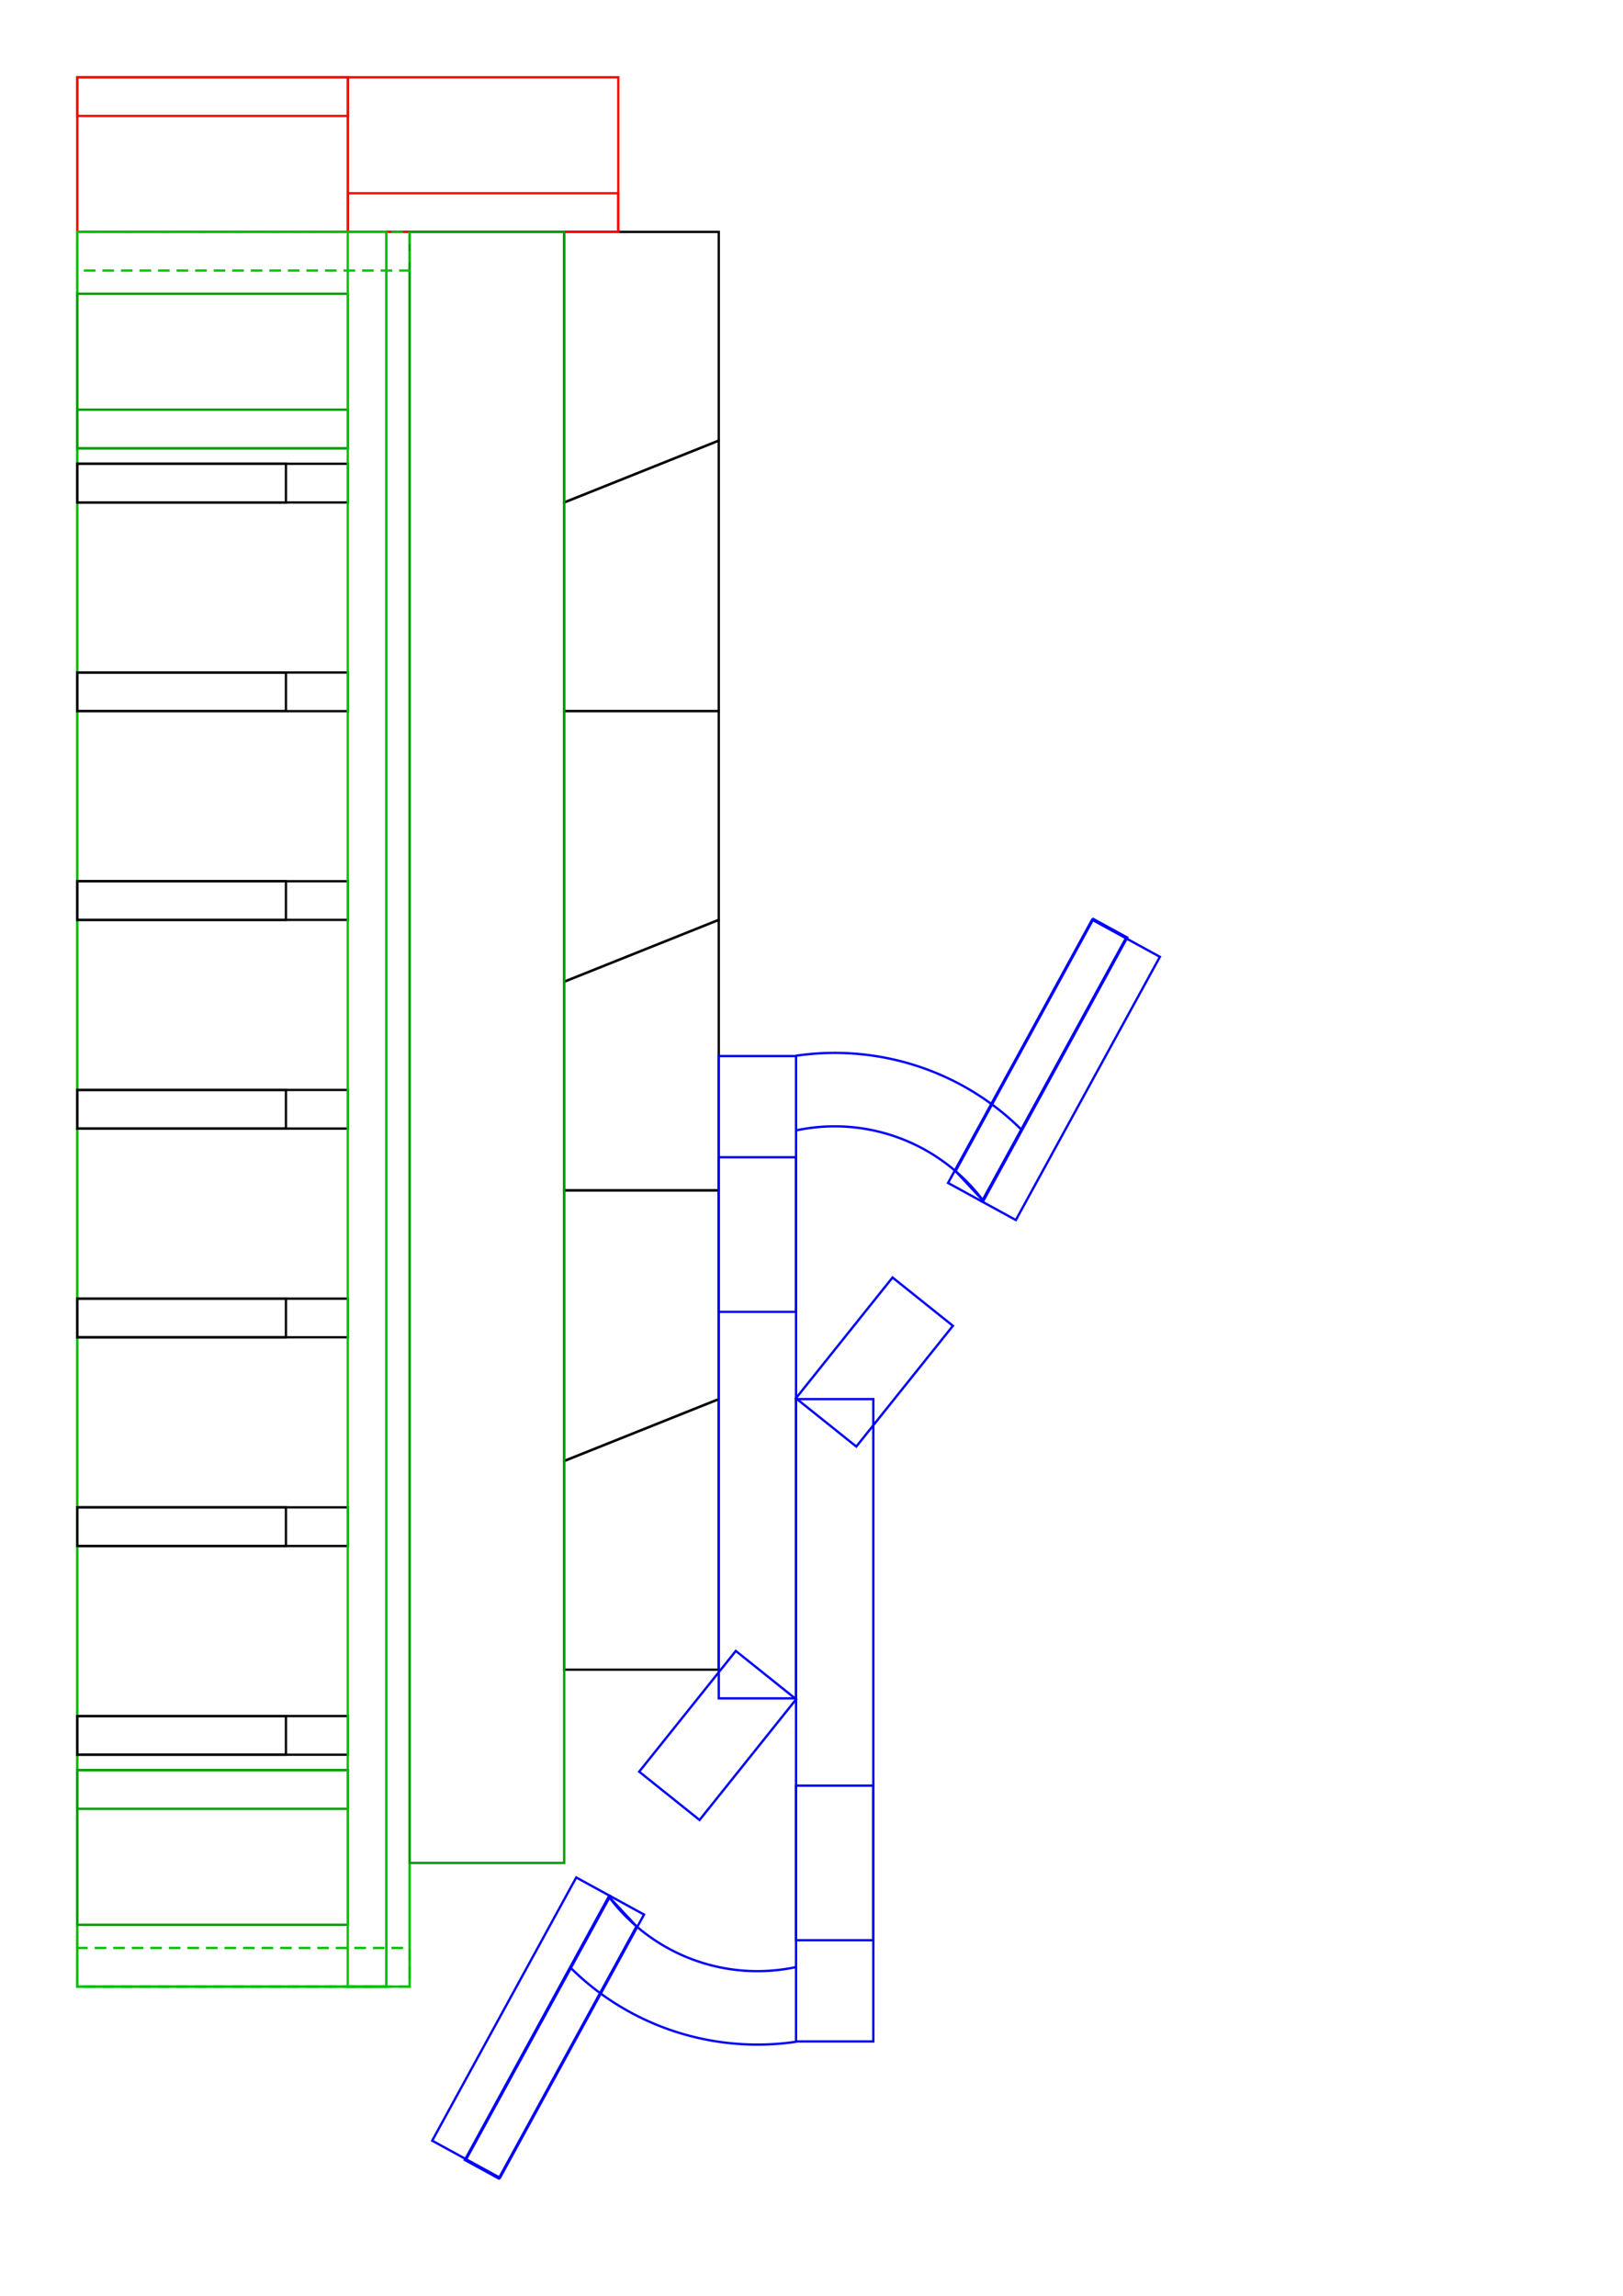 <?xml version="1.0" encoding="UTF-8" standalone="no"?>
<!-- Created with Inkscape (http://www.inkscape.org/) -->

<svg
   xmlns:dc="http://purl.org/dc/elements/1.1/"
   xmlns:cc="http://creativecommons.org/ns#"
   xmlns:rdf="http://www.w3.org/1999/02/22-rdf-syntax-ns#"
   xmlns:svg="http://www.w3.org/2000/svg"
   xmlns="http://www.w3.org/2000/svg"
   xmlns:sodipodi="http://sodipodi.sourceforge.net/DTD/sodipodi-0.dtd"
   xmlns:inkscape="http://www.inkscape.org/namespaces/inkscape"
   width="210mm"
   height="297mm"
   viewBox="0 0 744.094 1052.362"
   id="svg5022"
   version="1.1"
   inkscape:version="0.91 r13725"
   sodipodi:docname="phaser2_P1.svg">
  <defs
     id="defs5024" />
  <sodipodi:namedview
     id="base"
     pagecolor="#ffffff"
     bordercolor="#666666"
     borderopacity="1.0"
     inkscape:pageopacity="0.0"
     inkscape:pageshadow="2"
     inkscape:zoom="0.5017284"
     inkscape:cx="372.04724"
     inkscape:cy="526.1811"
     inkscape:document-units="mm"
     inkscape:current-layer="layer1"
     showgrid="false"
     inkscape:window-width="1280"
     inkscape:window-height="697"
     inkscape:window-x="-8"
     inkscape:window-y="-8"
     inkscape:window-maximized="1"
     inkscape:object-paths="false"
     inkscape:snap-intersection-paths="true"
     inkscape:object-nodes="true"
     inkscape:snap-smooth-nodes="true"
     inkscape:snap-others="true"
     inkscape:snap-global="true"
     inkscape:snap-midpoints="false"
     inkscape:snap-nodes="true"
     inkscape:snap-object-midpoints="true"
     inkscape:snap-bbox="false"
     inkscape:snap-text-baseline="false"
     inkscape:snap-page="true" />
  <g
     inkscape:label="Layer 1"
     inkscape:groupmode="layer"
     id="layer1"
     transform="translate(0,-3.464567e-6)">
    <rect
       y="106.299"
       x="35.433"
       height="804.331"
       width="152.362"
       id="rect14180"
       style="fill:none;fill-opacity:1;stroke:#00c000;stroke-width:1.063;stroke-linecap:square;stroke-miterlimit:4;stroke-dasharray:none;stroke-dashoffset:0;stroke-opacity:1" />
    <circle
       cy="69.589"
       cx="331.317"
       id="circle5846-1-4"
       style="fill:#ff0000;fill-opacity:0.233;fill-rule:evenodd;stroke:#000000;stroke-width:2.835;stroke-linecap:butt;stroke-linejoin:miter;stroke-miterlimit:4;stroke-dasharray:none;stroke-opacity:1"
       r="0" />
    <path
       style="fill:none;fill-rule:evenodd;stroke:#000000;stroke-width:1.063;stroke-linecap:butt;stroke-linejoin:miter;stroke-miterlimit:4;stroke-dasharray:none;stroke-opacity:1"
       d="m 258.661,106.299 70.866,0 10e-6,95.669 -70.866,28.346 z"
       id="path5563"
       inkscape:connector-curvature="0" />
    <path
       style="fill:none;fill-rule:evenodd;stroke:#000000;stroke-width:1.063;stroke-linecap:butt;stroke-linejoin:miter;stroke-miterlimit:4;stroke-dasharray:none;stroke-opacity:1"
       d="m 329.528,325.984 -70.866,0 -1e-5,-95.669 70.866,-28.346 z"
       id="path5563-9"
       inkscape:connector-curvature="0" />
    <path
       style="fill:none;fill-rule:evenodd;stroke:#000000;stroke-width:1.063;stroke-linecap:butt;stroke-linejoin:miter;stroke-miterlimit:4;stroke-dasharray:none;stroke-opacity:1"
       d="m 258.661,325.984 70.866,0 1e-5,95.669 -70.866,28.346 z"
       id="path5563-7"
       inkscape:connector-curvature="0" />
    <path
       style="fill:none;fill-rule:evenodd;stroke:#000000;stroke-width:1.063;stroke-linecap:butt;stroke-linejoin:miter;stroke-miterlimit:4;stroke-dasharray:none;stroke-opacity:1"
       d="m 329.528,545.669 -70.866,0 -10e-6,-95.669 70.866,-28.346 z"
       id="path5563-9-7"
       inkscape:connector-curvature="0" />
    <path
       style="fill:none;fill-rule:evenodd;stroke:#000000;stroke-width:1.063;stroke-linecap:butt;stroke-linejoin:miter;stroke-miterlimit:4;stroke-dasharray:none;stroke-opacity:1"
       d="m 258.661,545.669 70.866,0 10e-6,95.669 -70.866,28.346 z"
       id="path5563-5"
       inkscape:connector-curvature="0" />
    <path
       style="fill:none;fill-rule:evenodd;stroke:#000000;stroke-width:1.063;stroke-linecap:butt;stroke-linejoin:miter;stroke-miterlimit:4;stroke-dasharray:none;stroke-opacity:1"
       d="m 329.528,765.354 -70.866,0 -10e-6,-95.669 70.866,-28.346 z"
       id="path5563-9-8"
       inkscape:connector-curvature="0" />
    <rect
       y="88.583"
       x="159.449"
       height="17.717"
       width="124.016"
       id="rect11875-5"
       style="fill:none;fill-opacity:1;stroke:#ff0000;stroke-width:1.063;stroke-linecap:square;stroke-miterlimit:4;stroke-dasharray:none;stroke-dashoffset:0;stroke-opacity:1" />
    <rect
       y="35.433"
       x="159.449"
       height="70.866"
       width="124.016"
       id="rect11875-3-6"
       style="fill:none;fill-opacity:1;stroke:#ff0000;stroke-width:1.063;stroke-linecap:square;stroke-miterlimit:4;stroke-dasharray:none;stroke-dashoffset:0;stroke-opacity:1" />
    <rect
       style="fill:none;fill-opacity:1;stroke:#ff0000;stroke-width:1.063;stroke-linecap:square;stroke-miterlimit:4;stroke-dasharray:none;stroke-dashoffset:0;stroke-opacity:1"
       id="rect5639"
       width="124.016"
       height="17.717"
       x="35.433"
       y="-53.15"
       transform="scale(1,-1)" />
    <rect
       style="fill:none;fill-opacity:1;stroke:#ff0000;stroke-width:1.063;stroke-linecap:square;stroke-miterlimit:4;stroke-dasharray:none;stroke-dashoffset:0;stroke-opacity:1"
       id="rect5641"
       width="124.016"
       height="70.866"
       x="35.433"
       y="-106.299"
       transform="scale(1,-1)" />
    <rect
       y="690.945"
       x="35.433"
       height="17.717"
       width="95.669"
       id="rect11884-3-5"
       style="fill:none;fill-opacity:1;stroke:#000000;stroke-width:1.063;stroke-linecap:square;stroke-miterlimit:4;stroke-dasharray:none;stroke-dashoffset:0;stroke-opacity:1" />
    <rect
       style="fill:none;fill-opacity:1;stroke:#00c000;stroke-width:1.063;stroke-linecap:square;stroke-miterlimit:4;stroke-dasharray:none;stroke-dashoffset:0;stroke-opacity:1"
       id="rect11877"
       width="141.732"
       height="804.331"
       x="35.433"
       y="106.299" />
    <rect
       style="fill:none;fill-opacity:1;stroke:#009d00;stroke-width:1.063;stroke-linecap:square;stroke-miterlimit:4;stroke-dasharray:none;stroke-dashoffset:0;stroke-opacity:1"
       id="rect5276-1-6-46-0"
       width="70.866"
       height="747.638"
       x="187.795"
       y="106.299" />
    <rect
       y="187.795"
       x="35.433"
       height="17.717"
       width="124.016"
       id="rect11875"
       style="fill:none;fill-opacity:1;stroke:#009d00;stroke-width:1.063;stroke-linecap:square;stroke-miterlimit:4;stroke-dasharray:none;stroke-dashoffset:0;stroke-opacity:1" />
    <rect
       style="fill:none;fill-opacity:1;stroke:#000000;stroke-width:1.063;stroke-linecap:square;stroke-miterlimit:4;stroke-dasharray:none;stroke-dashoffset:0;stroke-opacity:1"
       id="rect5276-93-28"
       width="124.016"
       height="17.717"
       x="35.433"
       y="212.598" />
    <rect
       style="fill:none;fill-opacity:1;stroke:#000000;stroke-width:1.063;stroke-linecap:square;stroke-miterlimit:4;stroke-dasharray:none;stroke-dashoffset:0;stroke-opacity:1"
       id="rect5276-93-1-8"
       width="124.016"
       height="17.717"
       x="35.433"
       y="308.268" />
    <rect
       style="fill:none;fill-opacity:1;stroke:#000000;stroke-width:1.063;stroke-linecap:square;stroke-miterlimit:4;stroke-dasharray:none;stroke-dashoffset:0;stroke-opacity:1"
       id="rect5276-93-7-7"
       width="124.016"
       height="17.717"
       x="35.433"
       y="403.937" />
    <rect
       style="fill:none;fill-opacity:1;stroke:#000000;stroke-width:1.063;stroke-linecap:square;stroke-miterlimit:4;stroke-dasharray:none;stroke-dashoffset:0;stroke-opacity:1"
       id="rect5276-93-1-0-2"
       width="124.016"
       height="17.717"
       x="35.433"
       y="499.606" />
    <rect
       y="499.606"
       x="35.433"
       height="17.717"
       width="95.669"
       id="rect11884-0"
       style="fill:none;fill-opacity:1;stroke:#000000;stroke-width:1.063;stroke-linecap:square;stroke-miterlimit:4;stroke-dasharray:none;stroke-dashoffset:0;stroke-opacity:1" />
    <rect
       y="403.937"
       x="35.433"
       height="17.717"
       width="95.669"
       id="rect11884-2"
       style="fill:none;fill-opacity:1;stroke:#000000;stroke-width:1.063;stroke-linecap:square;stroke-miterlimit:4;stroke-dasharray:none;stroke-dashoffset:0;stroke-opacity:1" />
    <rect
       y="308.268"
       x="35.433"
       height="17.717"
       width="95.669"
       id="rect11884-8"
       style="fill:none;fill-opacity:1;stroke:#000000;stroke-width:1.063;stroke-linecap:square;stroke-miterlimit:4;stroke-dasharray:none;stroke-dashoffset:0;stroke-opacity:1" />
    <rect
       y="212.598"
       x="35.433"
       height="17.717"
       width="95.669"
       id="rect11884-4"
       style="fill:none;fill-opacity:1;stroke:#000000;stroke-width:1.063;stroke-linecap:square;stroke-miterlimit:4;stroke-dasharray:none;stroke-dashoffset:0;stroke-opacity:1" />
    <rect
       style="fill:none;fill-opacity:1;stroke:#000000;stroke-width:1.063;stroke-linecap:square;stroke-miterlimit:4;stroke-dasharray:none;stroke-dashoffset:0;stroke-opacity:1"
       id="rect5276-93-1-0-2-6"
       width="124.016"
       height="17.717"
       x="35.433"
       y="595.276" />
    <rect
       style="fill:none;fill-opacity:1;stroke:#000000;stroke-width:1.063;stroke-linecap:square;stroke-miterlimit:4;stroke-dasharray:none;stroke-dashoffset:0;stroke-opacity:1"
       id="rect5276-93-2-2-5"
       width="124.016"
       height="17.717"
       x="35.433"
       y="690.945" />
    <rect
       style="fill:none;fill-opacity:1;stroke:#000000;stroke-width:1.063;stroke-linecap:square;stroke-miterlimit:4;stroke-dasharray:none;stroke-dashoffset:0;stroke-opacity:1"
       id="rect5276-93-2-9-9-8"
       width="124.016"
       height="17.717"
       x="35.433"
       y="786.614" />
    <rect
       y="786.614"
       x="35.433"
       height="17.717"
       width="95.669"
       id="rect11884-25"
       style="fill:none;fill-opacity:1;stroke:#000000;stroke-width:1.063;stroke-linecap:square;stroke-miterlimit:4;stroke-dasharray:none;stroke-dashoffset:0;stroke-opacity:1" />
    <rect
       y="595.276"
       x="35.433"
       height="17.717"
       width="95.669"
       id="rect11884-0-2"
       style="fill:none;fill-opacity:1;stroke:#000000;stroke-width:1.063;stroke-linecap:square;stroke-miterlimit:4;stroke-dasharray:none;stroke-dashoffset:0;stroke-opacity:1" />
    <rect
       y="106.299"
       x="35.433"
       height="17.717"
       width="152.362"
       id="rect11630-4-6"
       style="fill:none;fill-opacity:1;stroke:#00c000;stroke-width:1.063;stroke-linecap:square;stroke-miterlimit:4;stroke-dasharray:4.252,4.252;stroke-dashoffset:0;stroke-opacity:1" />
    <rect
       y="134.646"
       x="35.433"
       height="70.866"
       width="124.016"
       id="rect11875-3"
       style="fill:none;fill-opacity:1;stroke:#009d00;stroke-width:1.063;stroke-linecap:square;stroke-miterlimit:4;stroke-dasharray:none;stroke-dashoffset:0;stroke-opacity:1" />
    <rect
       y="-829.134"
       x="35.433"
       height="17.717"
       width="124.016"
       id="rect11875-9"
       style="fill:none;fill-opacity:1;stroke:#009d00;stroke-width:1.063;stroke-linecap:square;stroke-miterlimit:4;stroke-dasharray:none;stroke-dashoffset:0;stroke-opacity:1"
       transform="scale(1,-1)" />
    <rect
       y="-882.283"
       x="35.433"
       height="70.866"
       width="124.016"
       id="rect11875-3-8"
       style="fill:none;fill-opacity:1;stroke:#009d00;stroke-width:1.063;stroke-linecap:square;stroke-miterlimit:4;stroke-dasharray:none;stroke-dashoffset:0;stroke-opacity:1"
       transform="scale(1,-1)" />
    <rect
       y="892.913"
       x="35.433"
       height="17.717"
       width="152.362"
       id="rect11630-4-6-7"
       style="fill:none;fill-opacity:1;stroke:#00c000;stroke-width:1.063;stroke-linecap:square;stroke-miterlimit:4;stroke-dasharray:4.252, 4.252;stroke-dashoffset:0;stroke-opacity:1" />
    <g
       id="g8707"
       transform="matrix(0,1,1,0,-340.135,-229.87)">
      <rect
         y="669.663"
         x="713.951"
         height="35.433"
         width="294.424"
         id="rect11239-6"
         style="fill:none;fill-opacity:1;stroke:#0000ff;stroke-width:1.063;stroke-linecap:square;stroke-miterlimit:4;stroke-dasharray:none;stroke-dashoffset:0;stroke-opacity:1" />
      <rect
         transform="matrix(0.781,-0.625,0.625,0.781,0,0)"
         style="fill:none;fill-opacity:1;stroke:#0000ff;stroke-width:1.063;stroke-linecap:square;stroke-miterlimit:4;stroke-dasharray:none;stroke-dashoffset:0;stroke-opacity:1"
         id="rect13441"
         width="70.866"
         height="35.433"
         x="346.934"
         y="1145.082" />
      <path
         id="path13656"
         style="fill:none;fill-rule:evenodd;stroke:#0000ff;stroke-width:1.063;stroke-linecap:butt;stroke-linejoin:miter;stroke-miterlimit:4;stroke-dasharray:none;stroke-dashoffset:0;stroke-opacity:1"
         sodipodi:type="arc"
         sodipodi:cx="831.20898"
         sodipodi:cy="722.8125"
         sodipodi:rx="85.039375"
         sodipodi:ry="85.039375"
         sodipodi:start="2.2119492"
         sodipodi:end="3.3522634"
         d="M 780.345,790.964 A 85.039,85.039 0 0 1 748.05,705.029"
         sodipodi:open="true" />
      <path
         style="fill:none;fill-rule:evenodd;stroke:#0000ff;stroke-width:1.063;stroke-linecap:butt;stroke-linejoin:miter;stroke-miterlimit:4;stroke-dasharray:none;stroke-dashoffset:0;stroke-opacity:1"
         id="circle13704"
         sodipodi:type="arc"
         sodipodi:cx="831.20898"
         sodipodi:cy="722.8125"
         sodipodi:rx="118.70091"
         sodipodi:ry="120.47244"
         sodipodi:start="2.349156"
         sodipodi:end="3.290264"
         d="M 747.868,808.597 A 118.701,120.472 0 0 1 713.817,704.968"
         sodipodi:open="true" />
      <rect
         style="fill:none;fill-opacity:1;stroke:#0000ff;stroke-width:1.063;stroke-linecap:square;stroke-miterlimit:4;stroke-dasharray:none;stroke-dashoffset:0;stroke-opacity:1"
         id="rect8588-3-7-6-8-2-3"
         width="70.866"
         height="35.433"
         x="760.343"
         y="669.663" />
      <rect
         transform="matrix(0.877,-0.48,0.48,0.877,0,0)"
         y="1050.6"
         x="167.806"
         height="17.718"
         width="137.577"
         id="rect13292-4-0-4"
         style="fill:none;fill-opacity:1;stroke:#0000ff;stroke-width:1.063;stroke-linecap:square;stroke-miterlimit:4;stroke-dasharray:none;stroke-dashoffset:0;stroke-opacity:1" />
      <path
         style="fill:none;fill-rule:evenodd;stroke:#0000ff;stroke-width:1.063;stroke-linecap:butt;stroke-linejoin:miter;stroke-miterlimit:4;stroke-dasharray:none;stroke-opacity:1"
         d="M 659.624,856.947 780.345,790.964 766.705,778.228 651.126,841.4 Z"
         id="path14990"
         inkscape:connector-curvature="0" />
      <rect
         transform="matrix(0.877,-0.48,0.48,0.877,0,0)"
         y="1068.318"
         x="167.806"
         height="17.717"
         width="137.577"
         id="rect8547"
         style="fill:none;fill-opacity:1;stroke:#0000ff;stroke-width:1.063;stroke-linecap:square;stroke-miterlimit:4;stroke-dasharray:none;stroke-dashoffset:0;stroke-opacity:1" />
    </g>
    <g
       transform="matrix(0,-1,-1,0,1070.056,1649.713)"
       id="g8717">
      <rect
         style="fill:none;fill-opacity:1;stroke:#0000ff;stroke-width:1.063;stroke-linecap:square;stroke-miterlimit:4;stroke-dasharray:none;stroke-dashoffset:0;stroke-opacity:1"
         id="rect8719"
         width="294.424"
         height="35.433"
         x="713.951"
         y="669.663" />
      <rect
         y="1145.082"
         x="346.934"
         height="35.433"
         width="70.866"
         id="rect8721"
         style="fill:none;fill-opacity:1;stroke:#0000ff;stroke-width:1.063;stroke-linecap:square;stroke-miterlimit:4;stroke-dasharray:none;stroke-dashoffset:0;stroke-opacity:1"
         transform="matrix(0.781,-0.625,0.625,0.781,0,0)" />
      <path
         sodipodi:open="true"
         d="M 780.345,790.964 A 85.039,85.039 0 0 1 748.05,705.029"
         sodipodi:end="3.3522634"
         sodipodi:start="2.2119492"
         sodipodi:ry="85.039375"
         sodipodi:rx="85.039375"
         sodipodi:cy="722.8125"
         sodipodi:cx="831.20898"
         sodipodi:type="arc"
         style="fill:none;fill-rule:evenodd;stroke:#0000ff;stroke-width:1.063;stroke-linecap:butt;stroke-linejoin:miter;stroke-miterlimit:4;stroke-dasharray:none;stroke-dashoffset:0;stroke-opacity:1"
         id="path8723" />
      <path
         sodipodi:open="true"
         d="M 747.868,808.597 A 118.701,120.472 0 0 1 713.817,704.968"
         sodipodi:end="3.290264"
         sodipodi:start="2.349156"
         sodipodi:ry="120.47244"
         sodipodi:rx="118.70091"
         sodipodi:cy="722.8125"
         sodipodi:cx="831.20898"
         sodipodi:type="arc"
         id="path8725"
         style="fill:none;fill-rule:evenodd;stroke:#0000ff;stroke-width:1.063;stroke-linecap:butt;stroke-linejoin:miter;stroke-miterlimit:4;stroke-dasharray:none;stroke-dashoffset:0;stroke-opacity:1" />
      <rect
         y="669.663"
         x="760.343"
         height="35.433"
         width="70.866"
         id="rect8727"
         style="fill:none;fill-opacity:1;stroke:#0000ff;stroke-width:1.063;stroke-linecap:square;stroke-miterlimit:4;stroke-dasharray:none;stroke-dashoffset:0;stroke-opacity:1" />
      <rect
         style="fill:none;fill-opacity:1;stroke:#0000ff;stroke-width:1.063;stroke-linecap:square;stroke-miterlimit:4;stroke-dasharray:none;stroke-dashoffset:0;stroke-opacity:1"
         id="rect8729"
         width="137.577"
         height="17.718"
         x="167.806"
         y="1050.6"
         transform="matrix(0.877,-0.48,0.48,0.877,0,0)" />
      <path
         inkscape:connector-curvature="0"
         id="path8731"
         d="M 659.624,856.947 780.345,790.964 766.705,778.228 651.126,841.4 Z"
         style="fill:none;fill-rule:evenodd;stroke:#0000ff;stroke-width:1.063;stroke-linecap:butt;stroke-linejoin:miter;stroke-miterlimit:4;stroke-dasharray:none;stroke-opacity:1" />
      <rect
         style="fill:none;fill-opacity:1;stroke:#0000ff;stroke-width:1.063;stroke-linecap:square;stroke-miterlimit:4;stroke-dasharray:none;stroke-dashoffset:0;stroke-opacity:1"
         id="rect8733"
         width="137.577"
         height="17.717"
         x="167.806"
         y="1068.318"
         transform="matrix(0.877,-0.48,0.48,0.877,0,0)" />
    </g>
    <rect
       y="106.299"
       x="159.449"
       height="804.331"
       width="17.717"
       id="rect14182"
       style="fill:none;fill-opacity:1;stroke:#00c000;stroke-width:1.063;stroke-linecap:square;stroke-miterlimit:4;stroke-dasharray:none;stroke-dashoffset:0;stroke-opacity:1" />
  </g>
</svg>
